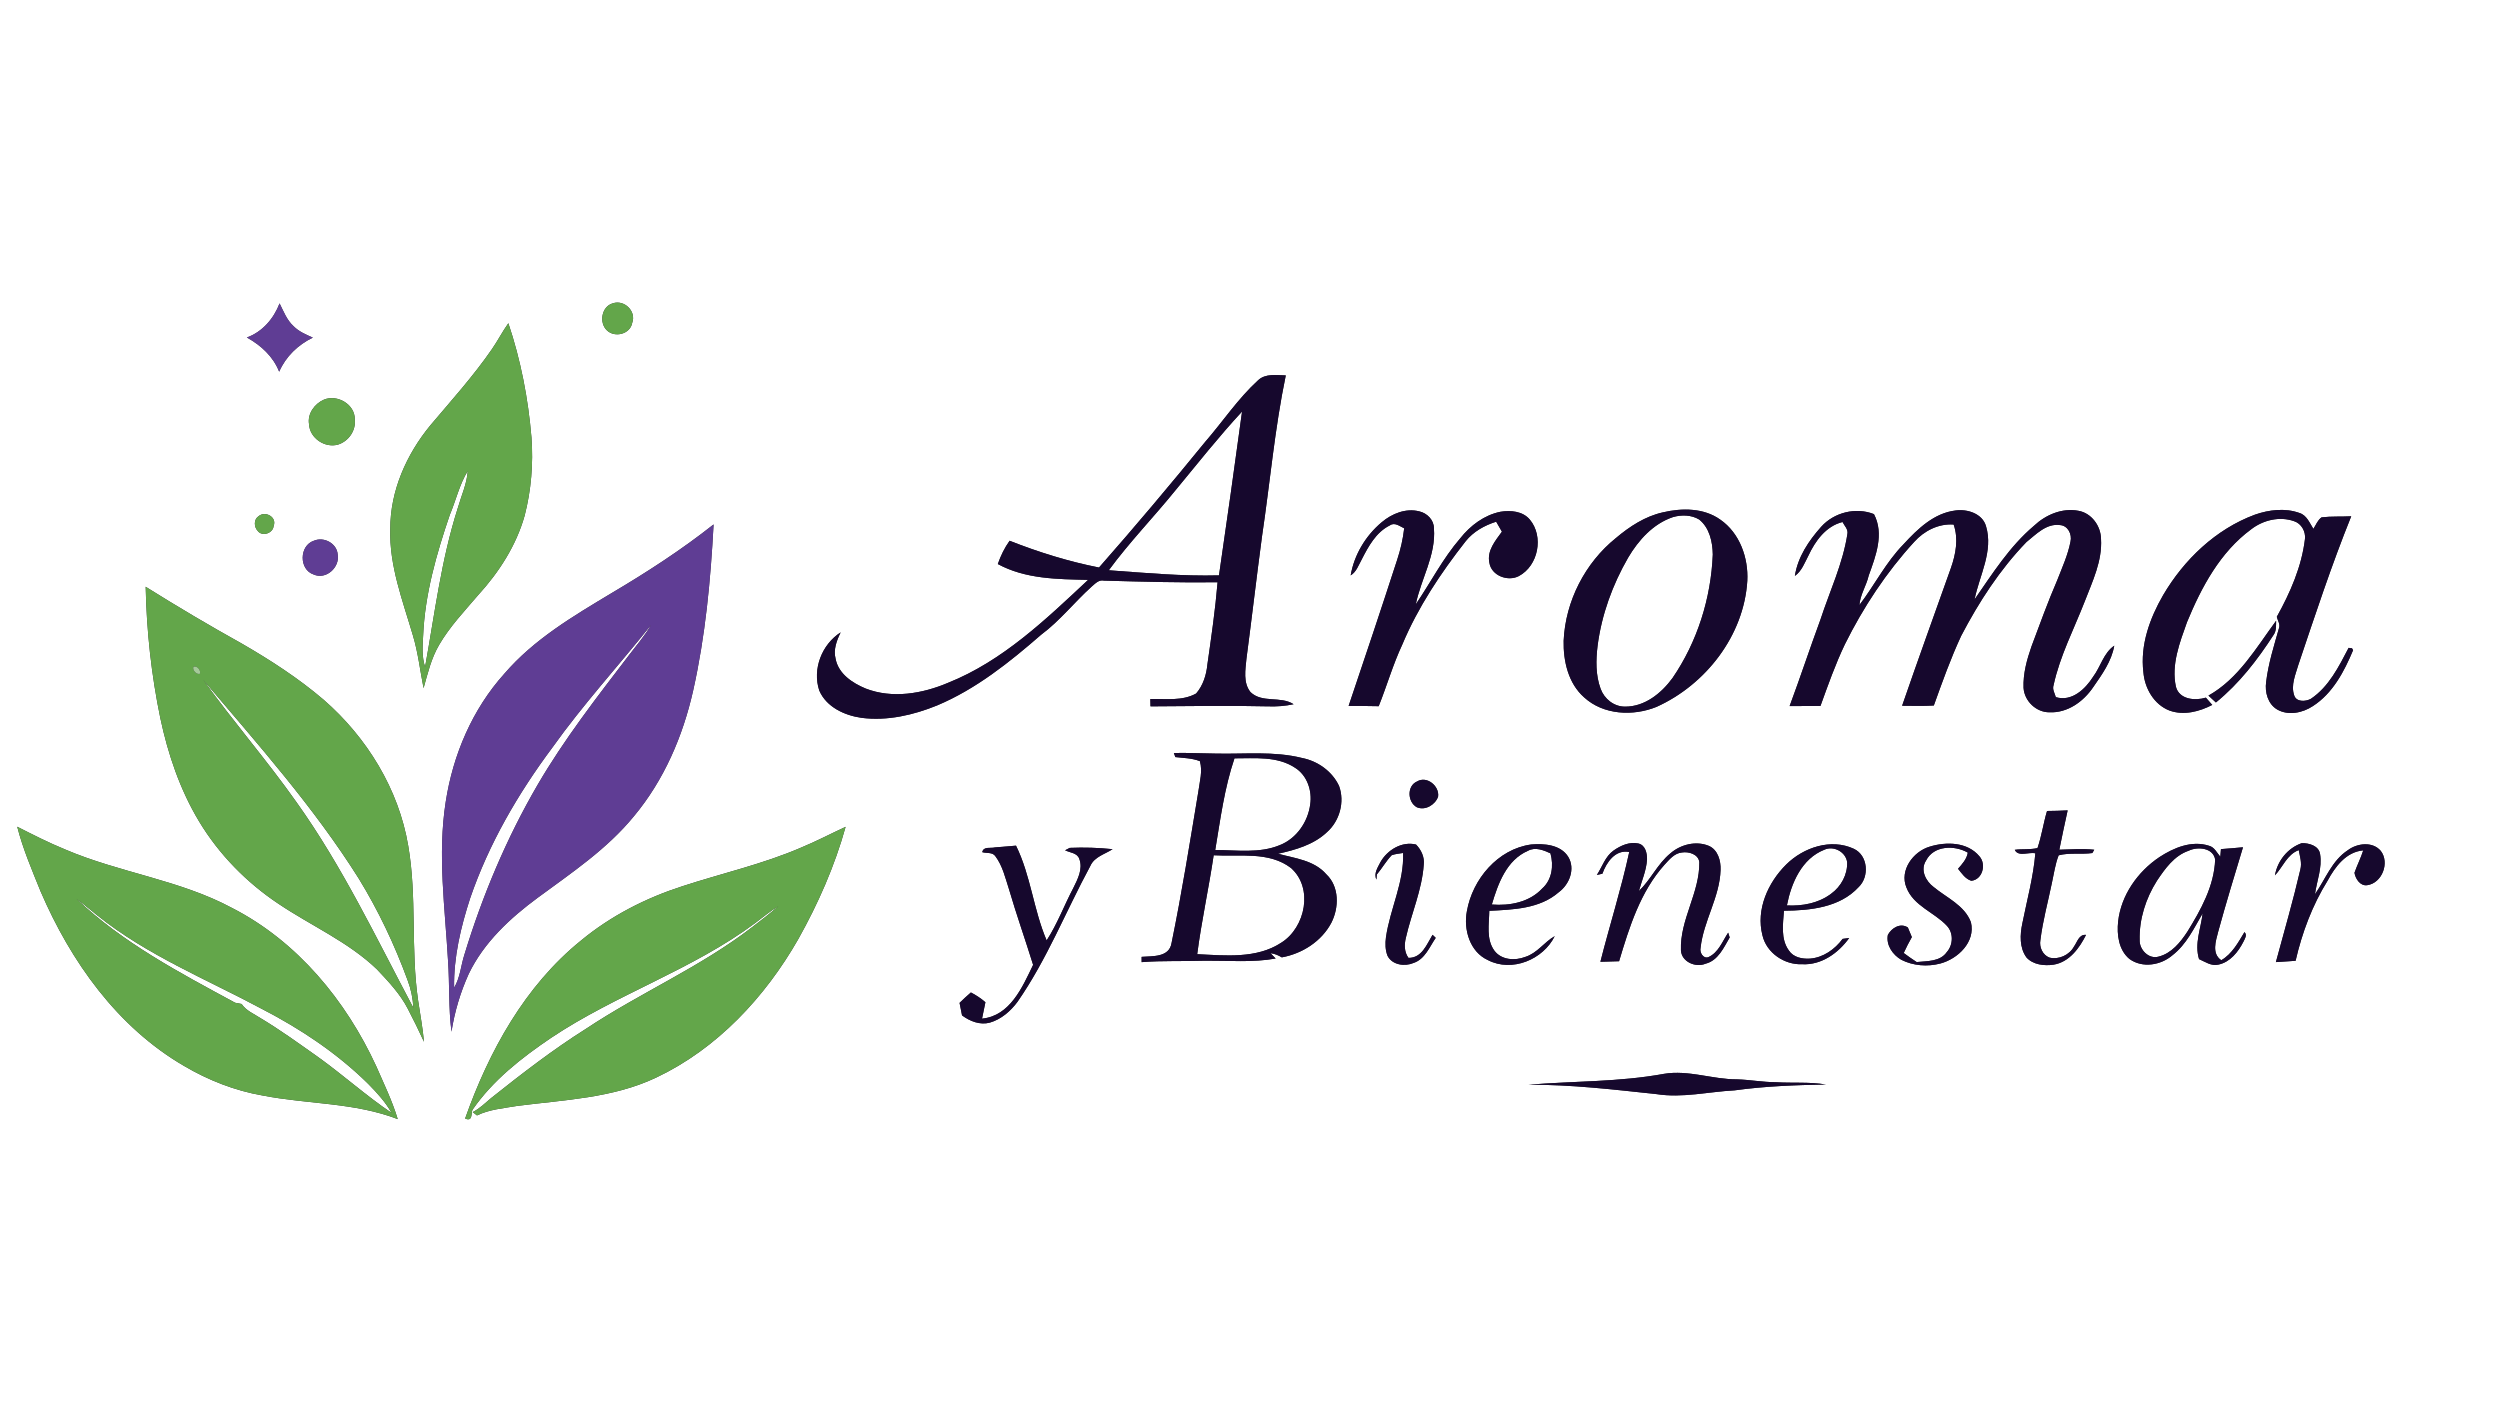 <?xml version="1.0" encoding="UTF-8" ?>
<!DOCTYPE svg PUBLIC "-//W3C//DTD SVG 1.1//EN" "http://www.w3.org/Graphics/SVG/1.1/DTD/svg11.dtd">
<svg width="960pt" height="540pt" viewBox="0 0 960 540" version="1.1" xmlns="http://www.w3.org/2000/svg">
<rect x="0" y="0" width="960" height="540" fill="#333333" stroke="none"/>
<g id="#ffffffff">
<path fill="#ffffff" opacity="1.00" d=" M 0.00 0.00 L 960.00 0.00 L 960.00 540.00 L 0.00 540.00 L 0.00 0.00 M 235.34 116.47 C 230.99 117.66 229.92 123.94 233.09 126.89 C 236.12 129.79 242.03 128.28 242.77 123.96 C 244.44 119.52 239.71 114.99 235.34 116.47 M 107.36 116.50 C 105.13 122.33 100.78 127.44 94.79 129.60 C 100.18 132.58 104.91 136.89 107.20 142.73 C 109.74 136.91 114.44 132.38 120.13 129.64 C 117.49 128.48 114.75 127.33 112.70 125.23 C 110.13 122.88 108.88 119.55 107.36 116.50 M 188.94 134.02 C 181.80 144.37 173.37 153.73 165.26 163.32 C 156.09 174.47 149.85 188.45 149.86 203.06 C 149.42 217.23 154.63 230.62 158.55 243.99 C 160.55 250.61 161.30 257.50 162.65 264.25 C 164.25 258.58 165.61 252.73 168.64 247.60 C 172.72 240.59 178.36 234.68 183.59 228.54 C 191.60 219.77 198.23 209.49 201.47 197.99 C 203.98 188.23 204.82 178.07 204.09 168.03 C 202.84 153.13 199.99 138.30 195.21 124.12 C 192.93 127.29 191.17 130.80 188.94 134.02 M 483.08 146.05 C 475.37 153.10 469.57 161.88 462.75 169.73 C 449.46 186.04 435.92 202.14 422.02 217.93 C 410.28 215.61 398.81 212.04 387.69 207.65 C 385.73 210.38 384.27 213.42 383.16 216.59 C 393.73 222.36 406.12 222.41 417.84 222.67 C 401.59 237.87 385.05 253.81 364.05 262.20 C 354.19 266.39 342.66 268.38 332.41 264.40 C 327.35 262.30 321.95 258.75 320.87 252.97 C 319.95 249.45 321.29 245.94 322.82 242.82 C 315.61 247.44 311.87 256.92 314.59 265.14 C 317.32 271.52 324.32 274.73 330.84 275.65 C 340.70 276.91 350.72 274.60 359.84 270.89 C 374.82 264.59 387.64 254.31 399.80 243.73 C 407.03 238.36 412.58 231.20 419.24 225.21 C 420.58 224.09 421.95 222.52 423.92 222.96 C 438.46 223.36 453.00 223.77 467.55 223.59 C 466.67 234.15 465.14 244.65 463.64 255.14 C 463.25 259.17 461.99 263.21 459.31 266.31 C 453.97 269.30 447.59 268.27 441.73 268.43 C 441.75 269.36 441.77 270.30 441.79 271.24 C 456.86 271.17 471.93 270.87 487.00 271.24 C 490.27 271.35 493.55 271.12 496.75 270.42 C 491.71 267.16 484.68 270.11 480.19 265.77 C 477.29 262.15 478.24 257.18 478.64 252.92 C 480.71 237.27 482.52 221.58 484.62 205.92 C 487.69 185.34 489.49 164.55 493.74 144.15 C 490.18 144.09 485.92 143.33 483.08 146.05 M 124.38 153.47 C 120.79 155.04 117.98 158.88 118.67 162.92 C 118.93 168.25 124.80 172.17 129.83 170.71 C 133.89 169.43 136.74 165.29 136.24 161.01 C 136.33 155.27 129.47 151.32 124.38 153.47 M 530.57 200.55 C 524.42 205.69 520.01 213.04 518.65 220.96 C 520.85 219.60 521.66 217.06 522.85 214.92 C 525.44 209.85 528.38 204.38 533.70 201.75 C 535.56 200.41 537.52 202.10 539.21 202.87 C 538.74 207.01 537.80 211.08 536.49 215.03 C 530.42 233.76 524.16 252.42 517.87 271.07 C 521.72 271.10 525.57 271.07 529.42 271.18 C 532.57 263.32 534.90 255.14 538.50 247.46 C 544.53 233.10 553.24 220.05 562.82 207.83 C 565.78 204.11 570.05 201.76 574.53 200.33 C 575.28 201.59 575.99 202.87 576.74 204.16 C 574.24 207.63 570.93 211.46 571.92 216.09 C 572.68 221.05 579.00 223.43 583.22 221.22 C 590.73 217.24 592.90 206.02 587.44 199.51 C 584.73 196.27 580.06 195.88 576.17 196.52 C 569.94 197.79 564.61 201.81 560.73 206.72 C 554.04 214.47 549.39 223.64 543.66 232.06 C 545.66 222.26 551.46 213.18 550.63 202.91 C 550.67 199.69 548.00 197.02 544.98 196.36 C 539.84 195.05 534.48 197.24 530.57 200.55 M 638.54 196.75 C 631.73 198.26 625.76 202.18 620.51 206.61 C 608.67 216.13 601.13 230.85 600.44 246.04 C 600.27 253.86 602.21 262.40 608.30 267.78 C 615.70 274.57 627.08 275.09 636.08 271.45 C 655.00 262.92 669.67 244.06 670.97 223.04 C 671.42 214.22 668.06 204.69 660.58 199.53 C 654.23 195.01 645.84 195.01 638.54 196.75 M 699.32 202.30 C 694.55 207.66 690.33 213.92 689.23 221.16 C 691.87 219.28 692.94 216.18 694.39 213.43 C 697.06 207.74 701.08 202.08 707.52 200.45 C 708.26 201.89 709.75 203.24 709.41 205.00 C 707.66 216.46 702.61 227.02 699.04 237.96 C 694.97 248.98 691.31 260.14 687.21 271.14 C 691.16 271.13 695.11 271.13 699.06 271.08 C 701.94 263.11 704.76 255.10 708.42 247.44 C 715.48 233.22 724.31 219.80 735.05 208.09 C 738.85 203.83 744.39 201.01 750.20 201.42 C 752.12 206.92 751.02 212.80 749.14 218.14 C 742.87 235.75 736.51 253.34 730.41 271.01 C 734.47 271.02 738.53 271.17 742.59 270.91 C 745.83 261.90 749.04 252.86 753.09 244.17 C 759.87 231.19 767.94 218.71 778.15 208.15 C 781.85 205.18 785.77 200.95 790.97 201.62 C 794.12 201.79 795.72 205.19 795.07 207.99 C 794.07 213.14 791.86 217.96 789.97 222.82 C 786.36 231.17 783.28 239.72 780.09 248.23 C 778.31 253.33 776.84 258.67 777.04 264.12 C 777.35 269.19 781.89 273.56 787.00 273.52 C 793.93 273.83 800.06 269.39 803.79 263.87 C 807.18 258.97 810.83 253.95 811.88 247.94 C 807.75 250.77 806.67 255.98 803.79 259.83 C 800.80 264.58 795.55 269.58 789.43 267.70 C 789.02 266.21 788.03 264.73 788.56 263.15 C 791.00 251.88 796.39 241.59 800.55 230.91 C 803.51 223.22 807.32 215.40 806.79 206.94 C 806.72 201.97 803.13 196.99 798.09 196.14 C 791.84 194.96 785.51 197.69 781.01 201.94 C 771.69 209.84 765.13 220.25 758.23 230.18 C 760.10 220.91 765.55 211.64 762.61 201.99 C 761.19 197.20 755.47 195.41 750.96 196.02 C 742.67 197.01 736.38 203.10 730.99 208.96 C 724.20 215.89 719.85 224.68 714.01 232.34 C 714.33 228.30 716.69 224.89 717.59 221.00 C 720.27 213.54 723.61 205.07 719.60 197.42 C 712.64 194.67 704.29 196.75 699.32 202.30 M 865.87 197.64 C 850.85 203.21 838.66 214.88 830.63 228.56 C 825.51 237.44 821.79 247.69 823.06 258.09 C 823.54 264.28 827.15 270.60 833.14 272.87 C 838.59 274.82 844.54 273.26 849.51 270.69 C 848.68 269.75 847.87 268.82 847.05 267.89 C 842.92 269.18 836.79 268.63 835.54 263.66 C 833.72 255.21 837.00 246.78 839.80 238.92 C 845.31 225.53 852.52 212.03 864.42 203.27 C 869.02 199.71 875.38 198.14 880.96 200.15 C 883.74 201.04 885.43 204.11 885.11 206.94 C 883.85 217.60 879.45 227.57 874.29 236.87 C 874.59 238.23 875.63 239.60 875.18 241.05 C 873.23 247.92 871.04 254.79 870.19 261.91 C 869.65 265.81 870.86 270.33 874.43 272.44 C 878.70 274.90 884.20 273.76 888.14 271.14 C 895.79 266.23 900.18 257.82 903.58 249.68 L 903.17 248.94 L 901.87 248.78 C 898.11 255.96 894.33 263.68 887.39 268.34 C 885.36 269.45 881.76 269.68 880.95 266.97 C 879.65 263.09 881.46 259.09 882.54 255.38 C 888.99 236.23 895.30 217.00 902.87 198.25 C 899.08 198.46 895.26 198.21 891.49 198.66 C 889.97 199.71 889.33 201.59 888.34 203.09 C 886.89 200.83 885.79 197.83 882.98 196.98 C 877.46 194.99 871.30 195.74 865.87 197.64 M 99.35 198.18 C 97.37 199.43 97.47 202.34 99.00 203.91 C 100.70 206.16 104.87 204.78 105.08 201.94 C 106.43 198.62 101.91 196.05 99.35 198.18 M 234.82 227.77 C 220.12 236.59 205.01 245.51 193.71 258.66 C 181.40 272.32 173.93 289.85 171.15 307.92 C 167.97 328.21 170.89 348.71 172.05 369.03 C 172.67 378.07 172.21 387.17 173.37 396.18 C 174.56 388.53 176.79 381.04 179.98 373.99 C 185.80 361.88 195.89 352.54 206.55 344.68 C 219.51 335.13 233.13 326.04 243.41 313.45 C 254.96 299.62 262.25 282.64 266.18 265.15 C 270.87 244.21 272.88 222.78 274.02 201.38 C 261.64 211.17 248.38 219.74 234.82 227.77 M 120.52 207.65 C 114.89 209.50 114.75 218.69 120.41 220.59 C 125.18 222.76 130.55 217.86 129.68 212.94 C 129.39 208.65 124.36 205.98 120.52 207.65 M 55.94 225.32 C 56.27 242.27 58.13 259.19 61.57 275.80 C 64.51 289.66 69.14 303.30 76.48 315.48 C 84.11 328.12 94.69 338.91 106.97 347.08 C 119.51 355.52 133.73 361.65 144.74 372.22 C 149.13 376.88 153.64 381.62 156.60 387.37 C 158.78 391.54 160.85 395.76 162.81 400.05 C 162.35 394.72 161.32 389.46 160.56 384.18 C 157.67 364.50 160.16 344.43 156.77 324.82 C 153.10 303.01 140.89 283.19 124.33 268.75 C 114.63 260.46 103.87 253.50 92.84 247.13 C 80.35 240.19 68.05 232.90 55.94 225.32 M 848.04 267.11 C 848.98 267.99 849.93 268.87 850.90 269.75 C 859.80 262.54 866.87 253.37 873.05 243.80 C 874.19 242.21 873.97 240.20 874.03 238.37 C 866.42 248.73 859.58 260.63 848.04 267.11 M 450.77 289.15 C 450.91 289.54 451.19 290.33 451.33 290.72 C 454.50 291.09 457.75 291.10 460.76 292.29 C 461.87 296.19 460.66 300.15 460.15 304.04 C 456.92 323.44 453.83 342.90 449.87 362.16 C 448.94 367.70 442.61 367.09 438.38 367.43 L 438.39 369.46 C 446.58 368.82 454.79 369.19 463.00 368.91 C 471.94 368.85 480.99 369.66 489.85 368.07 C 489.36 367.56 488.36 366.53 487.86 366.02 C 489.42 366.21 490.87 366.80 492.21 367.63 C 500.05 366.20 507.50 361.47 511.25 354.32 C 514.22 348.49 514.34 340.47 509.30 335.72 C 504.64 330.34 497.21 329.58 490.76 327.84 C 497.45 326.35 504.41 324.40 509.52 319.58 C 514.40 315.29 516.46 307.95 514.20 301.82 C 511.59 296.20 506.03 292.25 500.01 291.07 C 489.20 288.36 478.00 289.63 466.99 289.38 C 461.58 289.34 456.18 289.03 450.77 289.15 M 544.17 300.07 C 540.17 301.79 540.46 307.98 544.06 309.98 C 547.27 311.37 551.12 309.06 552.23 305.92 C 552.82 301.86 547.91 297.81 544.17 300.07 M 786.06 311.42 C 784.66 316.11 783.99 321.01 782.40 325.65 C 779.60 326.34 776.55 325.92 773.67 326.33 C 775.00 329.17 779.09 327.09 781.57 327.67 C 780.81 336.77 778.37 345.60 776.59 354.53 C 775.66 358.88 775.41 363.91 778.18 367.68 C 780.74 370.49 784.99 370.95 788.57 370.43 C 794.59 369.45 798.49 364.09 801.04 358.99 C 798.31 358.73 797.68 361.74 796.41 363.48 C 794.65 366.74 790.58 368.60 786.99 367.72 C 784.37 366.72 783.02 363.71 783.51 361.04 C 784.41 353.60 786.43 346.36 787.93 339.03 C 788.72 335.48 789.19 331.84 790.52 328.44 C 794.72 327.34 799.17 328.16 803.45 327.57 C 803.64 327.25 804.02 326.62 804.20 326.30 C 799.73 325.83 795.25 326.15 790.78 326.29 C 791.79 321.24 792.87 316.20 793.98 311.18 C 791.34 311.32 788.70 311.41 786.06 311.42 M 6.61 317.46 C 8.80 326.01 12.30 334.16 15.60 342.32 C 27.14 369.15 45.01 394.41 70.66 409.31 C 79.97 414.81 90.19 418.82 100.87 420.68 C 118.09 424.04 136.16 423.33 152.73 429.74 C 150.61 422.72 147.39 416.12 144.47 409.42 C 132.87 384.24 114.19 361.53 89.25 348.73 C 69.08 337.86 45.86 335.14 24.94 326.16 C 18.67 323.60 12.65 320.52 6.61 317.46 M 307.64 325.47 C 292.92 331.84 277.22 335.34 262.04 340.31 C 247.96 344.85 234.54 351.70 223.12 361.15 C 201.53 378.59 187.75 403.71 178.61 429.51 C 181.54 430.82 180.88 427.63 181.39 426.22 C 189.22 414.84 200.27 406.20 211.61 398.54 C 236.62 381.80 265.88 372.42 290.10 354.37 C 293.03 352.22 295.79 349.81 298.93 347.95 C 295.69 350.77 292.28 353.39 288.87 356.00 C 269.05 371.31 245.82 381.22 225.03 395.05 C 212.29 403.07 200.39 412.29 188.62 421.64 C 186.35 423.56 184.20 425.67 181.53 427.05 C 182.06 427.48 182.60 427.91 183.16 428.33 C 187.95 425.99 193.36 425.58 198.54 424.68 C 216.52 422.35 235.24 421.72 251.91 413.82 C 275.35 402.75 293.81 382.91 306.53 360.63 C 314.17 347.00 320.52 332.57 324.72 317.50 C 319.01 320.14 313.45 323.07 307.64 325.47 M 530.10 331.04 C 529.08 333.09 527.43 335.41 528.55 337.75 C 528.59 337.27 528.66 336.30 528.69 335.82 C 530.70 333.43 532.24 330.66 534.41 328.40 C 535.81 327.89 537.32 327.79 538.79 327.54 C 539.23 338.70 533.79 348.99 532.21 359.88 C 531.89 362.26 531.92 364.79 532.82 367.05 C 534.65 370.58 539.44 371.23 542.84 369.76 C 547.19 368.29 548.92 363.63 551.32 360.14 C 551.01 359.85 550.40 359.26 550.10 358.96 C 547.87 362.64 546.02 367.89 540.85 367.83 C 539.21 365.56 539.21 362.73 539.85 360.12 C 541.98 350.72 546.05 341.73 546.72 332.03 C 547.08 329.16 545.73 326.31 543.76 324.30 C 538.35 322.97 532.73 326.38 530.10 331.04 M 563.29 349.85 C 561.93 356.90 564.38 365.51 571.36 368.68 C 580.57 373.47 592.58 368.48 597.02 359.47 C 592.96 361.77 590.26 366.06 585.68 367.46 C 581.74 368.99 576.52 368.67 573.83 365.04 C 570.62 360.62 571.82 354.84 571.89 349.76 C 581.08 349.28 591.26 349.00 598.58 342.60 C 602.66 339.60 605.00 333.63 602.20 329.02 C 599.25 324.31 592.93 323.86 587.94 324.29 C 575.18 326.04 565.47 337.57 563.29 349.85 M 619.58 326.63 C 616.39 328.91 615.27 332.85 613.19 335.99 C 613.72 335.87 614.79 335.62 615.32 335.50 C 616.87 331.14 620.27 326.12 625.63 327.17 C 622.54 341.38 618.13 355.24 614.55 369.32 C 616.94 369.25 619.33 369.20 621.73 369.11 C 625.65 356.04 629.87 342.44 639.15 332.08 C 641.01 330.08 642.95 327.62 645.88 327.35 C 648.46 326.94 652.13 327.99 652.54 331.01 C 652.74 342.78 645.05 353.11 645.48 364.91 C 645.70 369.35 651.13 371.67 654.93 370.06 C 659.77 368.84 661.90 363.89 664.20 359.98 C 664.05 359.52 663.77 358.60 663.62 358.14 C 661.40 361.47 659.90 365.81 656.01 367.55 C 654.03 368.29 652.58 365.68 653.02 363.98 C 654.13 353.66 660.38 344.52 660.70 334.05 C 660.84 330.53 659.67 326.30 656.16 324.80 C 651.25 322.78 645.37 324.27 641.45 327.68 C 636.51 331.71 633.90 337.78 629.34 342.16 C 630.45 338.12 632.23 334.20 632.46 329.96 C 632.49 327.57 631.80 324.49 629.09 323.89 C 625.68 323.17 622.31 324.71 619.58 326.63 M 685.93 331.95 C 678.92 338.88 674.22 349.26 676.78 359.17 C 678.34 365.93 685.24 370.56 692.03 370.26 C 699.43 370.66 705.94 365.95 710.09 360.19 C 709.46 360.27 708.20 360.44 707.57 360.53 C 704.58 364.55 700.10 367.75 694.98 368.11 C 692.06 368.29 688.67 367.64 686.95 365.02 C 683.72 360.60 684.68 354.81 685.04 349.72 C 695.10 349.64 706.50 348.50 713.72 340.63 C 717.90 336.65 717.35 328.53 711.90 325.95 C 703.10 321.83 692.54 325.42 685.93 331.95 M 740.96 325.13 C 734.64 327.01 729.33 334.23 732.08 340.83 C 734.82 347.90 742.75 350.29 747.60 355.50 C 750.18 358.23 750.05 362.81 747.59 365.58 C 745.02 369.32 740.00 369.02 736.00 369.43 C 734.30 368.32 732.63 367.16 731.02 365.95 C 731.97 363.87 733.02 361.83 734.15 359.84 C 733.64 358.61 733.12 357.38 732.62 356.16 C 729.74 354.26 726.37 356.34 724.93 359.01 C 724.19 362.92 726.82 366.67 730.09 368.55 C 734.64 370.88 740.13 371.28 745.05 370.00 C 751.83 368.20 758.65 361.72 756.84 354.15 C 754.40 347.63 747.52 344.77 742.50 340.60 C 739.45 338.34 737.29 333.99 739.60 330.46 C 742.52 324.63 750.56 324.46 755.64 327.41 C 755.23 329.91 753.49 331.79 751.89 333.61 C 753.32 335.38 754.67 337.49 756.97 338.22 C 761.30 337.80 762.83 331.86 760.10 328.83 C 755.52 323.29 747.33 323.13 740.96 325.13 M 829.19 329.15 C 820.86 334.74 814.49 343.76 813.36 353.86 C 812.82 358.90 813.56 364.81 817.71 368.24 C 822.67 371.86 829.77 370.67 834.24 366.80 C 839.59 362.66 842.49 356.43 845.81 350.73 C 845.14 356.57 842.61 362.36 844.43 368.29 C 846.76 369.32 849.18 371.08 851.86 370.41 C 856.39 369.45 859.46 365.54 861.47 361.62 C 862.00 360.47 863.03 359.06 861.88 357.92 C 859.45 361.93 857.16 366.28 852.97 368.73 C 849.21 366.16 850.86 361.38 851.78 357.79 C 854.74 346.91 858.06 336.14 861.31 325.35 C 858.48 325.60 855.66 325.87 852.84 326.06 C 852.78 326.79 852.66 328.25 852.60 328.99 C 851.28 327.45 850.34 325.27 848.22 324.76 C 841.60 322.63 834.69 325.55 829.19 329.15 M 873.58 336.14 C 876.63 332.90 878.22 328.12 882.71 326.44 C 883.17 328.87 883.98 331.38 883.34 333.87 C 880.57 345.82 877.14 357.60 873.94 369.44 C 876.45 369.26 878.98 369.12 881.51 368.94 C 883.99 358.14 887.93 347.61 893.80 338.17 C 896.70 332.81 900.88 327.13 907.49 326.54 C 906.56 329.49 905.13 332.24 904.12 335.15 C 904.48 337.44 906.33 340.32 909.01 339.91 C 914.75 339.10 917.71 331.25 914.21 326.74 C 911.06 323.02 905.14 323.79 901.57 326.48 C 895.44 330.48 892.97 337.64 888.95 343.38 C 889.64 338.24 891.81 333.20 890.91 327.94 C 890.41 324.75 886.64 323.71 883.88 323.77 C 878.52 325.62 874.52 330.57 873.58 336.14 M 382.10 325.40 C 380.45 325.85 377.64 324.90 377.19 327.23 C 378.79 327.74 381.12 327.14 382.22 328.78 C 385.00 332.48 386.03 337.10 387.44 341.42 C 390.30 351.19 393.70 360.79 396.72 370.51 C 392.60 379.04 387.92 390.09 377.10 391.16 C 377.50 389.05 377.94 386.95 378.40 384.86 C 376.71 383.37 374.81 382.14 372.83 381.10 C 371.33 382.39 369.88 383.73 368.47 385.11 C 368.79 386.70 369.11 388.30 369.42 389.91 C 372.45 392.16 376.32 393.71 380.12 392.68 C 384.46 391.40 388.04 388.30 390.70 384.72 C 402.03 368.44 409.30 349.86 418.70 332.49 C 420.27 328.97 424.27 328.03 427.24 326.08 C 421.78 325.51 416.27 325.35 410.79 325.58 C 410.34 325.81 409.44 326.28 408.99 326.51 C 410.83 327.44 413.74 327.49 414.47 329.87 C 415.90 333.72 413.81 337.65 412.13 341.05 C 408.63 347.69 406.02 354.81 401.91 361.12 C 396.87 349.36 395.83 336.26 390.15 324.73 C 387.46 324.94 384.79 325.21 382.10 325.40 M 586.87 416.54 C 603.33 416.44 619.71 418.39 636.07 420.14 C 646.09 421.71 656.06 419.22 666.06 418.70 C 677.68 417.09 689.42 416.66 701.15 416.45 C 694.81 415.39 688.36 415.97 681.98 415.57 C 676.96 415.56 672.00 414.62 667.00 414.47 C 657.58 414.50 648.36 410.77 638.92 412.36 C 621.74 415.53 604.21 415.10 586.87 416.54 Z" />
<path fill="#ffffff" opacity="1.00" d=" M 451.31 188.35 C 459.74 178.15 467.95 167.74 476.95 158.03 C 474.11 179.01 471.14 199.98 468.09 220.94 C 453.95 221.32 439.85 220.00 425.77 218.98 C 433.64 208.25 442.94 198.68 451.31 188.35 Z" />
<path fill="#ffffff" opacity="1.00" d=" M 172.72 197.71 C 175.09 192.11 176.42 186.04 179.62 180.83 C 179.30 185.78 177.15 190.32 175.81 195.03 C 169.44 214.89 166.93 235.65 163.23 256.10 C 161.94 252.22 162.26 248.08 162.49 244.08 C 163.17 228.16 167.60 212.70 172.72 197.71 Z" />
<path fill="#ffffff" opacity="1.00" d=" M 642.40 198.57 C 645.68 197.61 649.50 197.68 652.49 199.50 C 656.46 202.67 657.63 208.09 657.71 212.94 C 657.02 229.75 651.78 246.43 642.26 260.35 C 637.98 266.20 631.59 271.40 623.99 271.35 C 619.76 271.36 616.06 268.39 614.64 264.50 C 612.69 259.23 612.81 253.43 613.48 247.93 C 615.02 236.02 619.21 224.53 625.20 214.14 C 629.17 207.42 634.80 201.12 642.40 198.57 Z" />
<path fill="#ffffff" opacity="1.00" d=" M 212.13 287.03 C 223.83 270.60 237.47 255.69 250.03 239.95 C 247.64 244.11 244.46 247.71 241.58 251.53 C 229.23 267.69 216.68 283.80 206.42 301.41 C 194.50 321.90 185.25 343.90 178.34 366.56 C 176.96 370.78 176.72 375.42 174.38 379.28 C 174.18 367.56 176.94 356.00 180.54 344.92 C 187.71 324.01 198.95 304.70 212.13 287.03 Z" />
<path fill="#ffffff" opacity="1.00" d=" M 78.00 261.02 C 98.89 285.65 120.50 309.92 137.75 337.34 C 145.31 349.68 151.55 362.82 156.52 376.40 C 157.81 379.79 158.55 383.37 158.72 386.99 C 144.54 360.29 131.52 332.79 113.89 308.10 C 102.51 291.96 89.52 277.04 78.00 261.02 Z" />
<path fill="#ffffff" opacity="1.00" d=" M 474.04 291.20 C 481.81 291.22 490.39 290.29 497.22 294.77 C 501.93 297.66 503.93 303.64 503.12 308.93 C 502.23 315.65 497.85 322.00 491.46 324.52 C 483.60 327.80 474.91 326.40 466.65 326.41 C 468.63 314.58 470.17 302.60 474.04 291.20 Z" />
<path fill="#ffffff" opacity="1.00" d=" M 586.74 326.70 C 589.56 325.14 592.70 326.47 595.37 327.67 C 596.68 332.35 595.99 337.85 592.19 341.20 C 587.30 346.46 579.75 347.90 572.86 347.34 C 575.21 339.38 578.51 330.25 586.74 326.70 Z" />
<path fill="#ffffff" opacity="1.00" d=" M 700.49 326.32 C 704.05 324.61 708.78 327.11 709.30 331.05 C 709.51 335.81 706.97 340.44 703.15 343.20 C 698.32 346.84 692.10 347.99 686.17 347.69 C 687.81 339.15 691.85 329.73 700.49 326.32 Z" />
<path fill="#ffffff" opacity="1.00" d=" M 840.44 326.68 C 843.86 325.02 849.85 325.50 850.62 330.04 C 850.26 340.19 845.15 349.35 839.94 357.79 C 837.27 361.86 833.85 366.10 828.92 367.34 C 825.14 368.46 821.48 364.66 821.63 360.99 C 821.42 352.95 823.98 344.99 828.25 338.23 C 831.37 333.58 834.89 328.57 840.44 326.68 Z" />
<path fill="#ffffff" opacity="1.00" d=" M 466.05 328.42 C 475.95 329.01 487.19 326.84 495.68 333.27 C 504.43 340.89 501.33 356.16 492.01 361.99 C 482.50 368.24 470.52 366.92 459.73 366.40 C 461.38 353.67 464.17 341.12 466.05 328.42 Z" />
<path fill="#ffffff" opacity="1.00" d=" M 29.30 345.09 C 32.08 347.14 34.68 349.42 37.41 351.55 C 56.44 366.80 79.26 376.02 100.60 387.44 C 115.50 395.15 129.66 404.56 141.60 416.42 C 144.87 419.76 148.07 423.26 150.37 427.37 C 140.55 420.73 131.70 412.75 122.06 405.84 C 114.81 400.73 107.63 395.50 100.01 390.95 C 97.50 389.29 94.50 388.13 92.78 385.53 C 92.15 385.41 90.90 385.17 90.27 385.05 C 68.91 373.48 47.04 362.00 29.30 345.09 Z" />
</g>
<g id="#63a64aff">
<path fill="#63a64a" opacity="1.00" d=" M 235.34 116.47 C 239.71 114.99 244.44 119.52 242.77 123.96 C 242.03 128.28 236.12 129.79 233.09 126.89 C 229.92 123.94 230.99 117.66 235.34 116.47 Z" />
<path fill="#63a64a" opacity="1.00" d=" M 188.94 134.02 C 191.17 130.80 192.93 127.29 195.21 124.12 C 199.99 138.30 202.84 153.13 204.09 168.03 C 204.82 178.07 203.98 188.23 201.47 197.99 C 198.23 209.49 191.60 219.77 183.59 228.54 C 178.36 234.68 172.72 240.59 168.64 247.60 C 165.61 252.73 164.25 258.58 162.65 264.25 C 161.30 257.50 160.55 250.61 158.55 243.99 C 154.63 230.62 149.42 217.23 149.86 203.06 C 149.85 188.45 156.09 174.47 165.26 163.32 C 173.37 153.73 181.80 144.37 188.94 134.02 M 172.72 197.71 C 167.60 212.70 163.17 228.16 162.49 244.08 C 162.26 248.08 161.94 252.22 163.23 256.10 C 166.93 235.65 169.44 214.89 175.81 195.03 C 177.15 190.32 179.30 185.78 179.62 180.83 C 176.42 186.04 175.09 192.11 172.72 197.71 Z" />
<path fill="#63a64a" opacity="1.00" d=" M 124.38 153.47 C 129.47 151.32 136.33 155.27 136.24 161.01 C 136.74 165.29 133.89 169.43 129.83 170.71 C 124.80 172.17 118.93 168.25 118.67 162.92 C 117.98 158.88 120.79 155.04 124.38 153.47 Z" />
<path fill="#63a64a" opacity="1.00" d=" M 99.35 198.18 C 101.91 196.05 106.43 198.62 105.08 201.94 C 104.87 204.78 100.70 206.16 99.00 203.91 C 97.47 202.34 97.37 199.43 99.35 198.18 Z" />
<path fill="#63a64a" opacity="1.00" d=" M 55.94 225.32 C 68.05 232.90 80.35 240.19 92.84 247.13 C 103.87 253.50 114.63 260.46 124.33 268.75 C 140.89 283.19 153.10 303.01 156.77 324.82 C 160.16 344.43 157.67 364.50 160.56 384.18 C 161.32 389.46 162.35 394.72 162.81 400.05 C 160.85 395.76 158.78 391.54 156.60 387.37 C 153.64 381.62 149.13 376.88 144.74 372.22 C 133.73 361.65 119.51 355.52 106.97 347.08 C 94.69 338.91 84.11 328.12 76.48 315.48 C 69.14 303.30 64.51 289.66 61.57 275.80 C 58.13 259.19 56.27 242.27 55.94 225.32 M 74.27 256.09 C 73.78 257.34 75.51 259.17 76.77 258.73 C 77.23 257.44 75.64 255.41 74.27 256.09 M 78.00 261.02 C 89.52 277.04 102.51 291.96 113.89 308.10 C 131.52 332.79 144.54 360.29 158.72 386.99 C 158.55 383.37 157.81 379.79 156.52 376.40 C 151.55 362.82 145.31 349.68 137.75 337.34 C 120.50 309.92 98.89 285.65 78.00 261.02 Z" />
<path fill="#63a64a" opacity="1.00" d=" M 6.61 317.46 C 12.65 320.52 18.67 323.60 24.94 326.16 C 45.86 335.14 69.08 337.86 89.25 348.73 C 114.19 361.53 132.87 384.24 144.47 409.42 C 147.39 416.12 150.61 422.72 152.73 429.74 C 136.16 423.33 118.09 424.04 100.87 420.68 C 90.19 418.82 79.97 414.81 70.66 409.31 C 45.01 394.41 27.14 369.15 15.60 342.32 C 12.30 334.16 8.80 326.01 6.61 317.46 M 29.30 345.09 C 47.04 362.00 68.91 373.48 90.27 385.05 C 90.90 385.17 92.15 385.41 92.78 385.53 C 94.50 388.13 97.50 389.29 100.01 390.95 C 107.63 395.50 114.81 400.73 122.06 405.84 C 131.70 412.75 140.55 420.73 150.37 427.37 C 148.07 423.26 144.87 419.76 141.60 416.42 C 129.66 404.56 115.50 395.15 100.60 387.44 C 79.26 376.02 56.44 366.80 37.41 351.55 C 34.68 349.42 32.08 347.14 29.30 345.09 Z" />
<path fill="#63a64a" opacity="1.00" d=" M 307.64 325.47 C 313.45 323.07 319.01 320.14 324.72 317.50 C 320.52 332.57 314.17 347.00 306.53 360.63 C 293.81 382.91 275.35 402.75 251.91 413.82 C 235.24 421.72 216.52 422.35 198.54 424.68 C 193.36 425.58 187.95 425.99 183.16 428.33 C 182.60 427.91 182.06 427.48 181.53 427.05 C 184.20 425.67 186.35 423.56 188.62 421.64 C 200.39 412.29 212.29 403.07 225.03 395.05 C 245.82 381.22 269.05 371.31 288.87 356.00 C 292.28 353.39 295.69 350.77 298.93 347.95 C 295.79 349.81 293.03 352.22 290.10 354.37 C 265.88 372.42 236.62 381.80 211.61 398.54 C 200.27 406.20 189.22 414.84 181.39 426.22 C 180.88 427.63 181.54 430.82 178.61 429.51 C 187.75 403.71 201.53 378.59 223.12 361.15 C 234.54 351.70 247.96 344.85 262.04 340.31 C 277.22 335.34 292.92 331.84 307.64 325.47 Z" />
</g>
<g id="#5f3d94ff">
<path fill="#5f3d94" opacity="1.00" d=" M 107.36 116.50 C 108.88 119.55 110.13 122.88 112.70 125.23 C 114.75 127.33 117.49 128.48 120.13 129.64 C 114.44 132.38 109.74 136.91 107.20 142.73 C 104.91 136.89 100.18 132.58 94.79 129.60 C 100.78 127.44 105.13 122.33 107.36 116.50 Z" />
<path fill="#5f3d94" opacity="1.00" d=" M 234.82 227.77 C 248.38 219.74 261.64 211.17 274.02 201.38 C 272.88 222.78 270.87 244.21 266.18 265.15 C 262.25 282.64 254.96 299.62 243.41 313.45 C 233.13 326.04 219.51 335.13 206.55 344.68 C 195.89 352.54 185.80 361.88 179.98 373.99 C 176.79 381.04 174.56 388.53 173.37 396.18 C 172.21 387.17 172.67 378.07 172.05 369.03 C 170.89 348.71 167.97 328.21 171.15 307.92 C 173.93 289.85 181.40 272.32 193.71 258.66 C 205.01 245.51 220.12 236.59 234.82 227.77 M 212.13 287.03 C 198.95 304.70 187.71 324.01 180.54 344.92 C 176.94 356.00 174.18 367.56 174.38 379.28 C 176.72 375.42 176.96 370.78 178.34 366.56 C 185.25 343.90 194.50 321.90 206.42 301.41 C 216.68 283.80 229.23 267.69 241.58 251.53 C 244.46 247.71 247.64 244.11 250.03 239.95 C 237.47 255.69 223.83 270.60 212.13 287.03 Z" />
<path fill="#5f3d94" opacity="1.00" d=" M 120.52 207.65 C 124.36 205.98 129.39 208.65 129.68 212.94 C 130.55 217.86 125.18 222.76 120.41 220.59 C 114.75 218.69 114.89 209.50 120.52 207.65 Z" />
</g>
<g id="#16082dff">
<path fill="#16082d" opacity="1.00" d=" M 483.08 146.05 C 485.92 143.33 490.18 144.09 493.74 144.15 C 489.49 164.55 487.69 185.34 484.62 205.92 C 482.52 221.58 480.71 237.27 478.64 252.92 C 478.24 257.18 477.29 262.15 480.19 265.77 C 484.68 270.11 491.71 267.16 496.75 270.42 C 493.55 271.12 490.27 271.35 487.00 271.24 C 471.93 270.87 456.86 271.17 441.79 271.24 C 441.77 270.30 441.75 269.36 441.73 268.43 C 447.59 268.27 453.97 269.30 459.31 266.31 C 461.99 263.21 463.25 259.17 463.64 255.14 C 465.14 244.65 466.67 234.15 467.55 223.59 C 453.00 223.77 438.46 223.36 423.92 222.96 C 421.95 222.52 420.58 224.09 419.24 225.21 C 412.58 231.20 407.03 238.36 399.80 243.73 C 387.64 254.31 374.82 264.59 359.84 270.89 C 350.72 274.60 340.70 276.91 330.84 275.65 C 324.32 274.73 317.32 271.52 314.59 265.14 C 311.87 256.92 315.61 247.44 322.82 242.82 C 321.29 245.94 319.95 249.45 320.87 252.97 C 321.95 258.75 327.35 262.30 332.41 264.40 C 342.66 268.38 354.19 266.39 364.05 262.20 C 385.05 253.81 401.59 237.87 417.84 222.67 C 406.12 222.41 393.73 222.36 383.16 216.59 C 384.27 213.42 385.73 210.38 387.69 207.65 C 398.81 212.04 410.28 215.61 422.02 217.93 C 435.92 202.14 449.46 186.04 462.75 169.73 C 469.57 161.88 475.37 153.10 483.08 146.05 M 451.31 188.35 C 442.94 198.68 433.64 208.25 425.77 218.98 C 439.85 220.00 453.95 221.32 468.09 220.94 C 471.14 199.98 474.11 179.01 476.95 158.03 C 467.95 167.74 459.74 178.15 451.31 188.35 Z" />
<path fill="#16082d" opacity="1.00" d=" M 530.57 200.55 C 534.48 197.24 539.84 195.05 544.98 196.36 C 548.00 197.02 550.67 199.69 550.63 202.91 C 551.46 213.18 545.66 222.26 543.66 232.06 C 549.39 223.64 554.04 214.47 560.73 206.72 C 564.61 201.81 569.94 197.79 576.17 196.52 C 580.06 195.88 584.73 196.27 587.44 199.51 C 592.90 206.02 590.73 217.24 583.22 221.22 C 579.00 223.43 572.68 221.05 571.92 216.09 C 570.93 211.46 574.24 207.63 576.74 204.16 C 575.99 202.87 575.28 201.59 574.53 200.33 C 570.05 201.76 565.78 204.11 562.82 207.83 C 553.24 220.05 544.53 233.10 538.50 247.46 C 534.90 255.14 532.57 263.32 529.42 271.18 C 525.57 271.07 521.72 271.10 517.87 271.07 C 524.16 252.42 530.42 233.76 536.49 215.03 C 537.80 211.08 538.74 207.01 539.21 202.87 C 537.52 202.10 535.56 200.41 533.70 201.75 C 528.38 204.38 525.44 209.85 522.85 214.92 C 521.66 217.06 520.85 219.60 518.65 220.96 C 520.01 213.04 524.42 205.69 530.57 200.55 Z" />
<path fill="#16082d" opacity="1.00" d=" M 638.54 196.75 C 645.84 195.01 654.23 195.01 660.58 199.53 C 668.06 204.69 671.42 214.22 670.97 223.04 C 669.67 244.06 655.00 262.92 636.08 271.45 C 627.08 275.09 615.70 274.57 608.30 267.78 C 602.21 262.40 600.27 253.86 600.44 246.04 C 601.13 230.85 608.67 216.13 620.51 206.61 C 625.76 202.18 631.73 198.26 638.54 196.75 M 642.40 198.57 C 634.80 201.12 629.17 207.42 625.20 214.14 C 619.21 224.53 615.02 236.02 613.48 247.93 C 612.81 253.43 612.69 259.23 614.64 264.50 C 616.06 268.39 619.76 271.36 623.99 271.35 C 631.59 271.40 637.98 266.20 642.26 260.35 C 651.78 246.43 657.02 229.75 657.71 212.94 C 657.63 208.09 656.46 202.67 652.49 199.50 C 649.50 197.68 645.68 197.61 642.40 198.57 Z" />
<path fill="#16082d" opacity="1.00" d=" M 699.32 202.30 C 704.29 196.75 712.64 194.67 719.60 197.42 C 723.61 205.07 720.27 213.54 717.59 221.00 C 716.69 224.89 714.33 228.30 714.01 232.34 C 719.85 224.68 724.20 215.89 730.99 208.96 C 736.38 203.10 742.67 197.01 750.96 196.02 C 755.47 195.41 761.19 197.20 762.61 201.99 C 765.55 211.64 760.10 220.91 758.23 230.18 C 765.13 220.25 771.69 209.84 781.01 201.94 C 785.51 197.69 791.84 194.96 798.09 196.14 C 803.13 196.99 806.72 201.97 806.79 206.94 C 807.32 215.40 803.51 223.22 800.55 230.91 C 796.39 241.59 791.00 251.88 788.56 263.15 C 788.03 264.73 789.02 266.21 789.43 267.70 C 795.55 269.58 800.80 264.58 803.79 259.83 C 806.67 255.98 807.75 250.77 811.88 247.94 C 810.83 253.95 807.18 258.97 803.79 263.87 C 800.06 269.39 793.93 273.83 787.00 273.52 C 781.89 273.56 777.35 269.19 777.04 264.12 C 776.84 258.67 778.31 253.33 780.09 248.23 C 783.28 239.72 786.36 231.17 789.97 222.82 C 791.86 217.96 794.07 213.14 795.07 207.99 C 795.72 205.19 794.12 201.79 790.97 201.62 C 785.77 200.95 781.85 205.18 778.15 208.15 C 767.94 218.71 759.87 231.19 753.09 244.17 C 749.04 252.86 745.83 261.90 742.59 270.91 C 738.53 271.17 734.47 271.02 730.41 271.01 C 736.51 253.34 742.87 235.75 749.14 218.14 C 751.02 212.80 752.12 206.92 750.20 201.42 C 744.39 201.01 738.85 203.83 735.05 208.09 C 724.31 219.80 715.48 233.22 708.42 247.44 C 704.76 255.10 701.94 263.11 699.06 271.08 C 695.11 271.13 691.16 271.13 687.21 271.14 C 691.31 260.14 694.97 248.98 699.04 237.96 C 702.61 227.02 707.66 216.46 709.41 205.00 C 709.75 203.24 708.26 201.89 707.52 200.45 C 701.08 202.08 697.06 207.74 694.39 213.43 C 692.94 216.18 691.87 219.28 689.23 221.16 C 690.33 213.92 694.55 207.66 699.32 202.30 Z" />
<path fill="#16082d" opacity="1.00" d=" M 865.87 197.64 C 871.30 195.74 877.46 194.99 882.98 196.98 C 885.79 197.83 886.89 200.83 888.34 203.09 C 889.33 201.59 889.97 199.71 891.49 198.66 C 895.26 198.21 899.08 198.46 902.87 198.25 C 895.30 217.00 888.99 236.23 882.54 255.38 C 881.46 259.09 879.65 263.09 880.95 266.97 C 881.76 269.68 885.36 269.45 887.39 268.34 C 894.33 263.68 898.11 255.96 901.87 248.78 L 903.17 248.94 L 903.58 249.68 C 900.18 257.82 895.79 266.23 888.14 271.14 C 884.20 273.76 878.70 274.90 874.43 272.44 C 870.86 270.33 869.65 265.81 870.19 261.91 C 871.04 254.79 873.23 247.92 875.18 241.05 C 875.63 239.60 874.59 238.23 874.29 236.87 C 879.45 227.57 883.85 217.60 885.11 206.94 C 885.43 204.11 883.74 201.04 880.96 200.15 C 875.38 198.14 869.02 199.71 864.42 203.27 C 852.52 212.03 845.31 225.53 839.80 238.92 C 837.00 246.78 833.72 255.21 835.54 263.66 C 836.79 268.63 842.92 269.18 847.05 267.89 C 847.87 268.82 848.68 269.75 849.51 270.69 C 844.54 273.26 838.59 274.82 833.14 272.87 C 827.15 270.60 823.54 264.28 823.06 258.09 C 821.79 247.69 825.51 237.44 830.63 228.56 C 838.66 214.88 850.85 203.21 865.87 197.64 Z" />
<path fill="#16082d" opacity="1.00" d=" M 848.04 267.11 C 859.58 260.63 866.42 248.73 874.03 238.37 C 873.97 240.20 874.19 242.21 873.05 243.80 C 866.87 253.37 859.80 262.54 850.90 269.75 C 849.93 268.87 848.98 267.99 848.04 267.11 Z" />
<path fill="#16082d" opacity="1.00" d=" M 450.77 289.15 C 456.18 289.03 461.58 289.34 466.99 289.38 C 478.00 289.63 489.20 288.36 500.01 291.07 C 506.03 292.25 511.59 296.20 514.20 301.82 C 516.46 307.95 514.40 315.29 509.52 319.58 C 504.41 324.40 497.45 326.35 490.76 327.84 C 497.21 329.58 504.64 330.34 509.30 335.72 C 514.34 340.47 514.22 348.49 511.25 354.32 C 507.50 361.47 500.05 366.20 492.21 367.63 C 490.87 366.80 489.42 366.21 487.86 366.02 C 488.36 366.53 489.36 367.56 489.85 368.07 C 480.99 369.66 471.94 368.85 463.00 368.91 C 454.79 369.19 446.58 368.82 438.39 369.46 L 438.38 367.43 C 442.61 367.09 448.94 367.70 449.87 362.16 C 453.83 342.90 456.92 323.44 460.15 304.04 C 460.66 300.15 461.87 296.19 460.76 292.29 C 457.75 291.10 454.50 291.09 451.33 290.72 C 451.19 290.33 450.91 289.54 450.77 289.15 M 474.04 291.20 C 470.17 302.60 468.63 314.58 466.65 326.41 C 474.91 326.40 483.60 327.80 491.46 324.52 C 497.85 322.00 502.23 315.65 503.12 308.93 C 503.93 303.64 501.93 297.66 497.22 294.77 C 490.39 290.29 481.81 291.22 474.04 291.20 M 466.05 328.42 C 464.17 341.12 461.38 353.67 459.73 366.40 C 470.52 366.92 482.50 368.24 492.01 361.99 C 501.33 356.16 504.43 340.89 495.68 333.27 C 487.19 326.84 475.95 329.01 466.05 328.42 Z" />
<path fill="#16082d" opacity="1.00" d=" M 544.17 300.07 C 547.91 297.81 552.82 301.86 552.23 305.92 C 551.12 309.06 547.27 311.37 544.06 309.98 C 540.46 307.98 540.17 301.79 544.17 300.07 Z" />
<path fill="#16082d" opacity="1.00" d=" M 786.06 311.42 C 788.70 311.41 791.34 311.32 793.98 311.18 C 792.87 316.20 791.79 321.24 790.78 326.29 C 795.25 326.15 799.73 325.83 804.20 326.30 C 804.02 326.62 803.64 327.25 803.45 327.57 C 799.17 328.16 794.72 327.34 790.52 328.44 C 789.19 331.84 788.72 335.48 787.93 339.03 C 786.43 346.36 784.41 353.60 783.51 361.04 C 783.02 363.71 784.37 366.72 786.99 367.72 C 790.58 368.60 794.65 366.74 796.41 363.48 C 797.68 361.74 798.31 358.73 801.04 358.99 C 798.49 364.09 794.59 369.45 788.57 370.43 C 784.99 370.95 780.74 370.49 778.18 367.68 C 775.41 363.91 775.66 358.88 776.59 354.53 C 778.37 345.60 780.81 336.77 781.57 327.67 C 779.09 327.09 775.00 329.17 773.67 326.33 C 776.55 325.92 779.60 326.34 782.40 325.65 C 783.99 321.01 784.66 316.11 786.06 311.42 Z" />
<path fill="#16082d" opacity="1.00" d=" M 530.10 331.04 C 532.73 326.38 538.35 322.97 543.76 324.30 C 545.73 326.31 547.08 329.16 546.72 332.03 C 546.05 341.73 541.98 350.72 539.85 360.12 C 539.21 362.73 539.21 365.56 540.85 367.83 C 546.02 367.89 547.87 362.64 550.10 358.96 C 550.40 359.26 551.01 359.85 551.32 360.14 C 548.92 363.63 547.19 368.29 542.84 369.76 C 539.44 371.23 534.65 370.58 532.82 367.05 C 531.92 364.79 531.89 362.26 532.21 359.88 C 533.79 348.99 539.23 338.70 538.79 327.54 C 537.32 327.79 535.81 327.89 534.41 328.40 C 532.24 330.66 530.70 333.43 528.69 335.82 C 528.66 336.30 528.59 337.27 528.55 337.75 C 527.43 335.41 529.08 333.09 530.10 331.04 Z" />
<path fill="#16082d" opacity="1.00" d=" M 563.29 349.85 C 565.47 337.57 575.18 326.04 587.94 324.29 C 592.93 323.86 599.25 324.31 602.20 329.02 C 605.00 333.63 602.66 339.60 598.58 342.60 C 591.26 349.00 581.08 349.28 571.89 349.76 C 571.82 354.84 570.62 360.62 573.83 365.04 C 576.52 368.67 581.74 368.99 585.68 367.46 C 590.26 366.06 592.96 361.77 597.02 359.47 C 592.58 368.48 580.57 373.47 571.36 368.68 C 564.38 365.51 561.93 356.90 563.29 349.85 M 586.74 326.70 C 578.51 330.25 575.21 339.38 572.86 347.34 C 579.75 347.90 587.30 346.46 592.19 341.20 C 595.99 337.85 596.68 332.35 595.37 327.67 C 592.70 326.47 589.56 325.14 586.74 326.70 Z" />
<path fill="#16082d" opacity="1.00" d=" M 619.58 326.63 C 622.31 324.71 625.68 323.17 629.09 323.89 C 631.80 324.49 632.49 327.57 632.46 329.96 C 632.23 334.20 630.45 338.12 629.34 342.16 C 633.90 337.78 636.51 331.71 641.45 327.68 C 645.37 324.27 651.25 322.78 656.16 324.80 C 659.67 326.30 660.84 330.53 660.70 334.05 C 660.38 344.52 654.13 353.66 653.02 363.98 C 652.58 365.68 654.03 368.29 656.01 367.55 C 659.90 365.81 661.40 361.47 663.62 358.14 C 663.77 358.60 664.05 359.52 664.20 359.98 C 661.90 363.89 659.77 368.84 654.93 370.06 C 651.13 371.67 645.70 369.35 645.48 364.91 C 645.05 353.11 652.74 342.78 652.54 331.01 C 652.13 327.99 648.46 326.94 645.88 327.35 C 642.95 327.62 641.01 330.08 639.15 332.08 C 629.87 342.44 625.65 356.04 621.73 369.11 C 619.33 369.20 616.94 369.25 614.55 369.32 C 618.13 355.24 622.54 341.38 625.63 327.17 C 620.27 326.12 616.87 331.14 615.32 335.50 C 614.79 335.62 613.72 335.87 613.19 335.99 C 615.27 332.85 616.39 328.91 619.58 326.63 Z" />
<path fill="#16082d" opacity="1.00" d=" M 685.93 331.95 C 692.54 325.42 703.10 321.83 711.90 325.95 C 717.35 328.53 717.90 336.65 713.72 340.63 C 706.50 348.50 695.10 349.64 685.04 349.72 C 684.68 354.81 683.72 360.60 686.95 365.02 C 688.67 367.64 692.06 368.29 694.98 368.11 C 700.10 367.75 704.58 364.55 707.57 360.53 C 708.20 360.44 709.46 360.27 710.09 360.19 C 705.94 365.95 699.43 370.66 692.03 370.26 C 685.24 370.56 678.34 365.93 676.78 359.17 C 674.22 349.26 678.92 338.88 685.93 331.95 M 700.49 326.32 C 691.85 329.73 687.81 339.15 686.17 347.69 C 692.10 347.99 698.32 346.84 703.15 343.20 C 706.97 340.44 709.51 335.81 709.30 331.05 C 708.78 327.11 704.05 324.61 700.49 326.32 Z" />
<path fill="#16082d" opacity="1.00" d=" M 740.96 325.13 C 747.33 323.13 755.52 323.29 760.10 328.83 C 762.83 331.86 761.30 337.80 756.97 338.22 C 754.67 337.49 753.32 335.38 751.89 333.61 C 753.49 331.79 755.23 329.91 755.64 327.41 C 750.56 324.46 742.52 324.63 739.60 330.46 C 737.29 333.99 739.45 338.34 742.50 340.60 C 747.52 344.77 754.40 347.63 756.84 354.15 C 758.65 361.72 751.83 368.20 745.05 370.00 C 740.13 371.28 734.64 370.88 730.09 368.55 C 726.82 366.67 724.19 362.92 724.93 359.01 C 726.37 356.34 729.74 354.26 732.62 356.16 C 733.12 357.38 733.64 358.61 734.15 359.84 C 733.02 361.83 731.97 363.87 731.02 365.95 C 732.63 367.16 734.30 368.32 736.00 369.43 C 740.00 369.02 745.02 369.32 747.59 365.58 C 750.05 362.81 750.18 358.23 747.60 355.50 C 742.75 350.29 734.82 347.90 732.08 340.83 C 729.33 334.23 734.64 327.01 740.96 325.13 Z" />
<path fill="#16082d" opacity="1.00" d=" M 829.19 329.15 C 834.69 325.55 841.60 322.63 848.22 324.76 C 850.34 325.27 851.28 327.45 852.60 328.99 C 852.66 328.25 852.78 326.79 852.84 326.06 C 855.66 325.87 858.48 325.60 861.31 325.35 C 858.06 336.14 854.74 346.91 851.78 357.79 C 850.86 361.38 849.21 366.16 852.97 368.73 C 857.16 366.28 859.45 361.93 861.88 357.92 C 863.03 359.06 862.00 360.47 861.47 361.62 C 859.46 365.54 856.39 369.45 851.86 370.41 C 849.18 371.08 846.76 369.32 844.43 368.29 C 842.61 362.36 845.14 356.57 845.81 350.73 C 842.49 356.43 839.59 362.66 834.24 366.80 C 829.77 370.67 822.67 371.86 817.71 368.24 C 813.56 364.81 812.82 358.90 813.36 353.86 C 814.49 343.76 820.86 334.74 829.19 329.15 M 840.44 326.68 C 834.89 328.57 831.37 333.58 828.25 338.23 C 823.98 344.99 821.42 352.95 821.63 360.99 C 821.48 364.66 825.14 368.46 828.92 367.34 C 833.85 366.10 837.27 361.86 839.94 357.79 C 845.15 349.35 850.26 340.19 850.62 330.04 C 849.85 325.50 843.86 325.02 840.44 326.68 Z" />
<path fill="#16082d" opacity="1.00" d=" M 873.58 336.14 C 874.52 330.57 878.52 325.62 883.88 323.77 C 886.64 323.71 890.41 324.75 890.91 327.94 C 891.81 333.20 889.64 338.24 888.95 343.38 C 892.97 337.64 895.44 330.48 901.57 326.48 C 905.14 323.79 911.06 323.02 914.21 326.74 C 917.71 331.25 914.75 339.10 909.01 339.91 C 906.33 340.32 904.48 337.44 904.12 335.15 C 905.13 332.24 906.56 329.49 907.49 326.54 C 900.88 327.13 896.70 332.81 893.80 338.17 C 887.93 347.61 883.99 358.14 881.51 368.94 C 878.98 369.12 876.45 369.26 873.94 369.44 C 877.14 357.60 880.57 345.82 883.34 333.87 C 883.98 331.38 883.17 328.87 882.71 326.44 C 878.22 328.12 876.63 332.90 873.58 336.14 Z" />
<path fill="#16082d" opacity="1.00" d=" M 382.10 325.40 C 384.79 325.21 387.46 324.94 390.15 324.73 C 395.83 336.26 396.87 349.36 401.91 361.12 C 406.02 354.81 408.63 347.69 412.13 341.05 C 413.81 337.65 415.90 333.72 414.47 329.87 C 413.74 327.49 410.83 327.44 408.99 326.51 C 409.44 326.28 410.34 325.81 410.79 325.58 C 416.27 325.35 421.78 325.51 427.24 326.08 C 424.27 328.03 420.27 328.97 418.70 332.49 C 409.30 349.86 402.03 368.44 390.70 384.72 C 388.04 388.30 384.46 391.40 380.12 392.68 C 376.32 393.71 372.45 392.16 369.42 389.91 C 369.11 388.30 368.79 386.70 368.47 385.11 C 369.88 383.73 371.33 382.39 372.83 381.10 C 374.81 382.14 376.71 383.37 378.40 384.86 C 377.94 386.95 377.50 389.05 377.10 391.16 C 387.92 390.09 392.60 379.04 396.72 370.51 C 393.70 360.79 390.30 351.19 387.44 341.42 C 386.03 337.10 385.00 332.48 382.22 328.78 C 381.12 327.14 378.79 327.74 377.19 327.23 C 377.64 324.90 380.45 325.85 382.10 325.40 Z" />
<path fill="#16082d" opacity="1.00" d=" M 586.87 416.54 C 604.21 415.10 621.74 415.53 638.92 412.36 C 648.36 410.77 657.58 414.50 667.00 414.47 C 672.00 414.62 676.96 415.56 681.98 415.57 C 688.36 415.97 694.81 415.39 701.15 416.45 C 689.42 416.66 677.68 417.09 666.06 418.70 C 656.06 419.22 646.09 421.71 636.07 420.14 C 619.71 418.39 603.33 416.44 586.87 416.54 Z" />
</g>
<g id="#a5ca99ff">
<path fill="#a5ca99" opacity="1.00" d=" M 74.27 256.09 C 75.64 255.41 77.23 257.44 76.77 258.73 C 75.51 259.17 73.78 257.34 74.27 256.09 Z" />
</g>
</svg>

